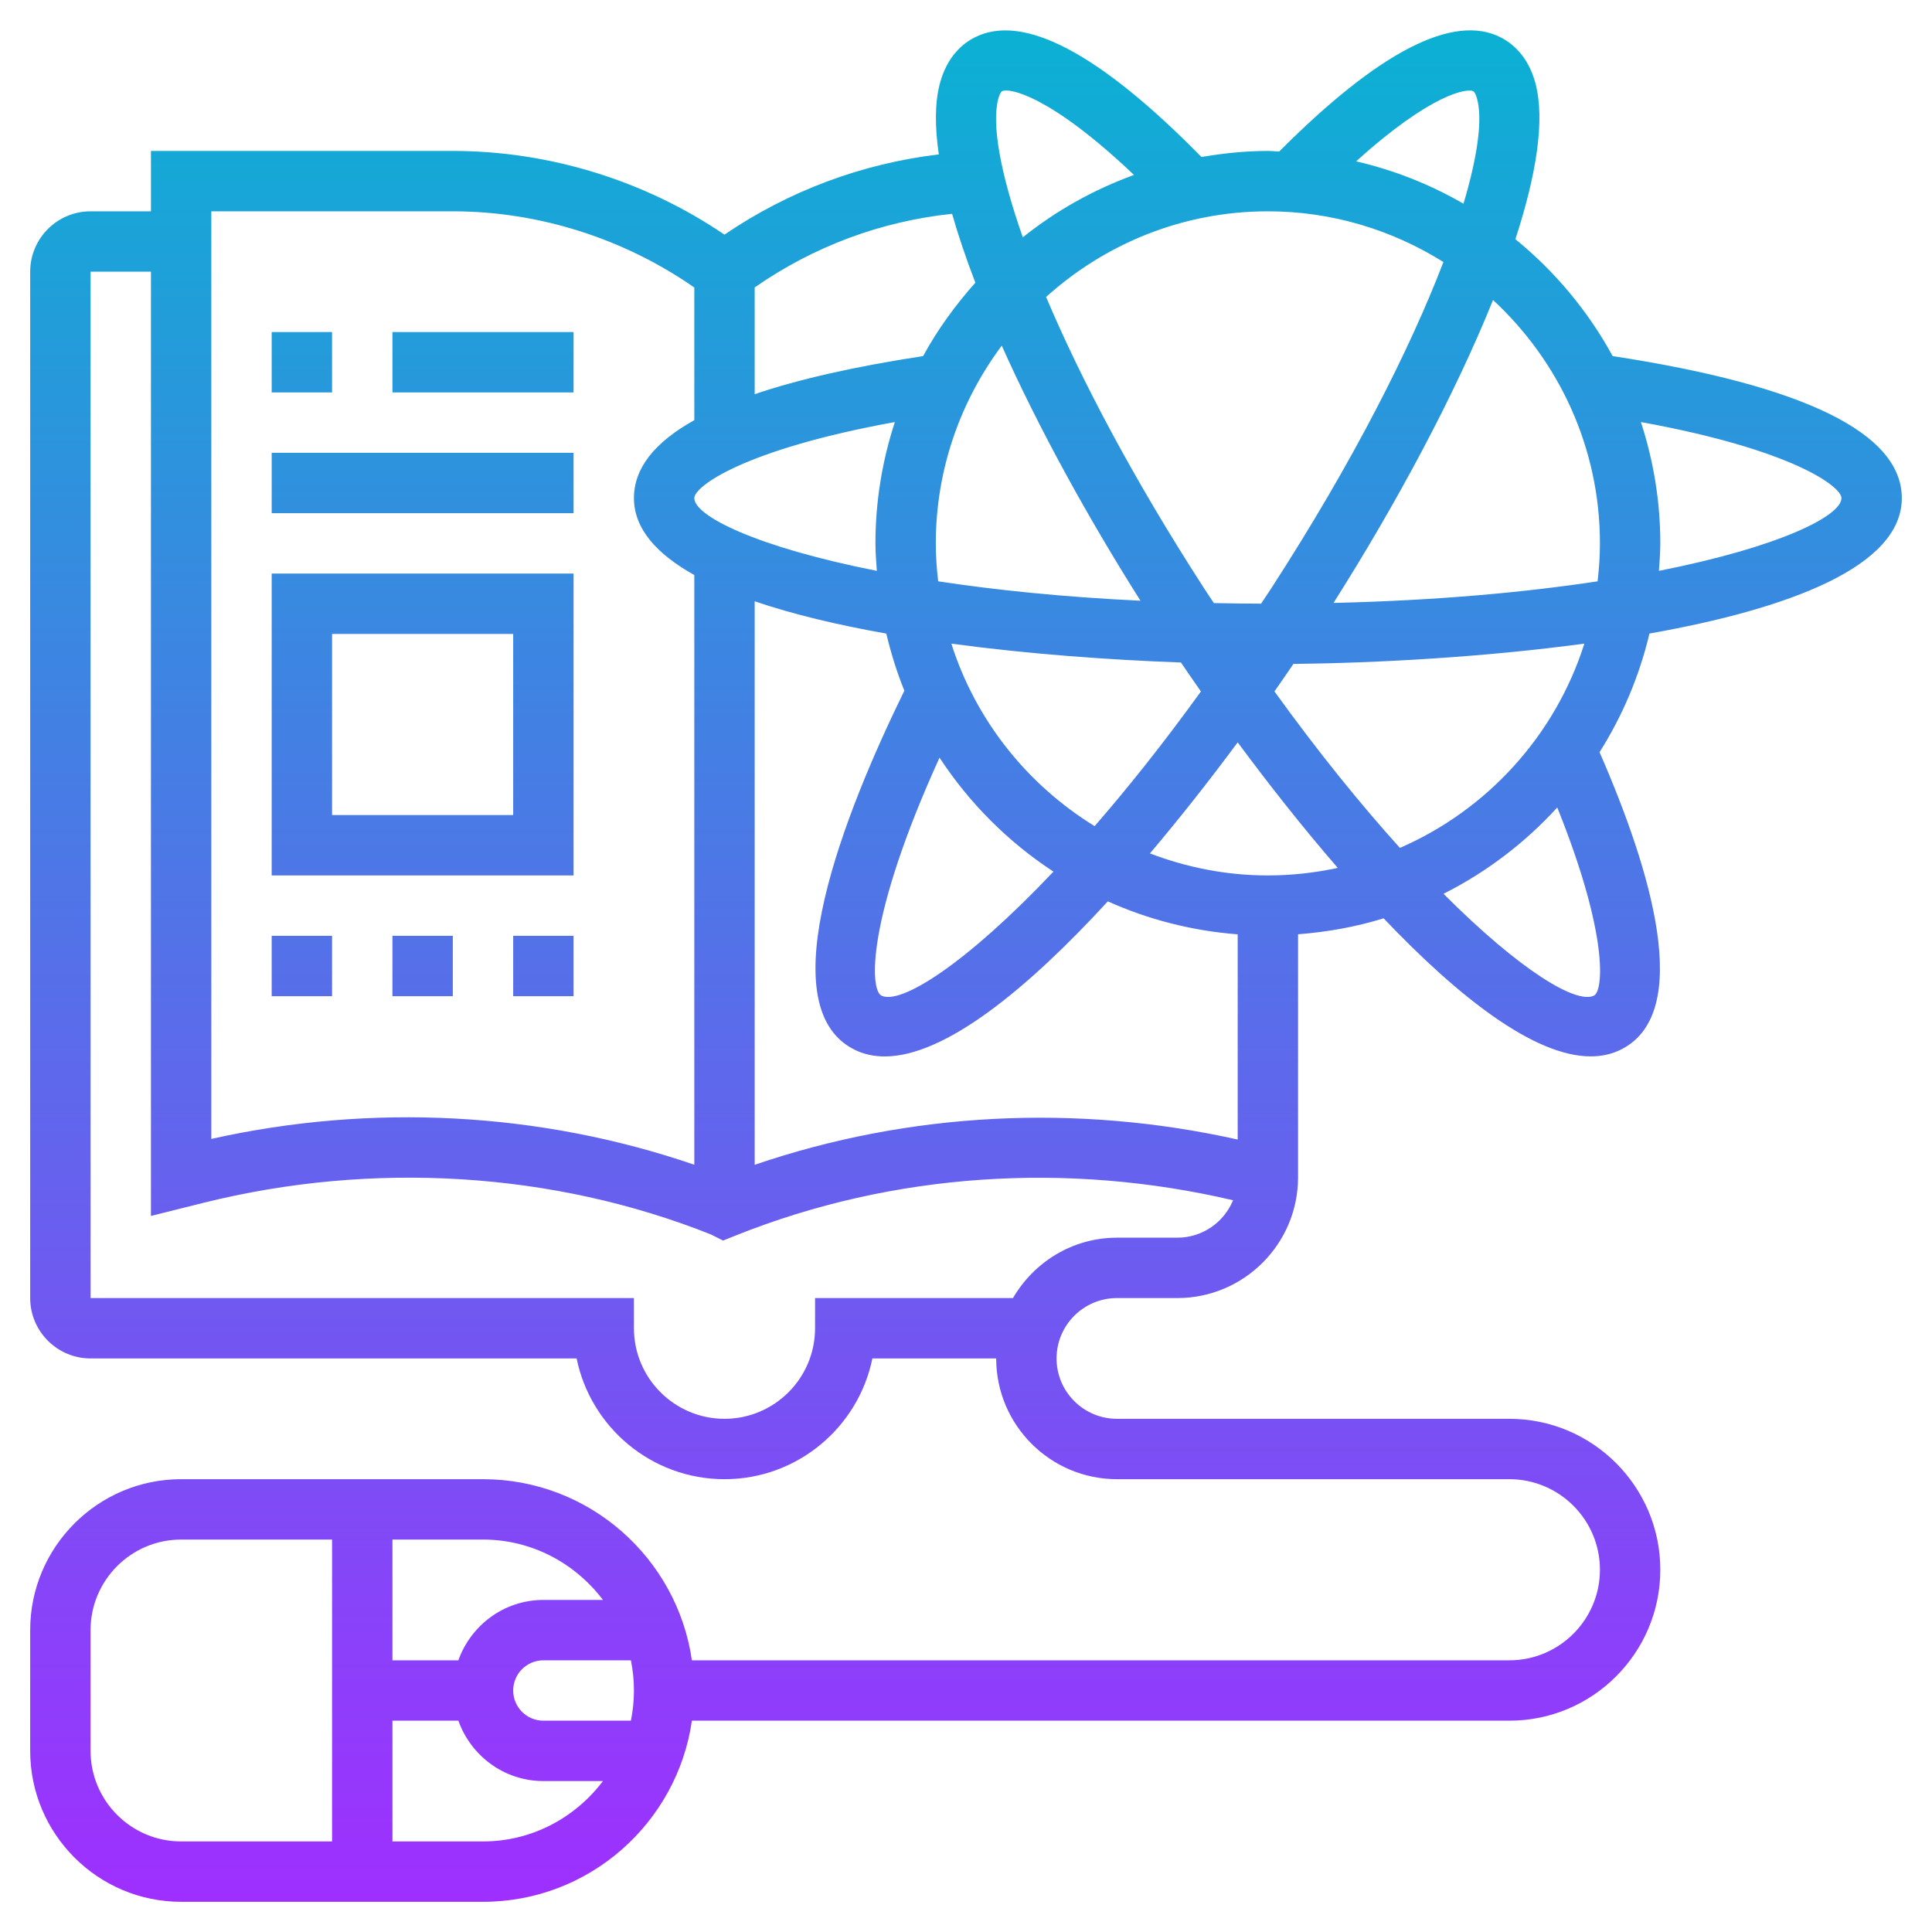 <svg id="_x33_0" enable-background="new 0 0 64 64" height="512" viewBox="0 0 64 64" width="512" xmlns="http://www.w3.org/2000/svg" xmlns:xlink="http://www.w3.org/1999/xlink"><linearGradient id="SVGID_1_" gradientUnits="userSpaceOnUse" x1="32" x2="32" y1="63" y2="1.007"><stop offset="0" stop-color="#9f2fff"/><stop offset="1" stop-color="#0bb1d3"/></linearGradient><path d="m53.421 11.796c-.814-1.492-1.913-2.806-3.222-3.873.695-2.128.988-3.948.665-5.161-.237-.892-.753-1.318-1.144-1.52-1.572-.811-4.048.469-7.343 3.776-.126-.002-.249-.018-.377-.018-.751 0-1.482.078-2.199.201-3.38-3.439-5.913-4.785-7.522-3.957-.391.201-.906.628-1.144 1.52-.169.633-.17 1.431-.035 2.351-2.55.304-4.974 1.209-7.101 2.658-2.639-1.794-5.806-2.773-8.999-2.773h-10v2h-2c-1.103 0-2 .897-2 2v34c0 1.103.897 2 2 2h16.101c.465 2.279 2.484 4 4.899 4s4.435-1.721 4.899-4h4.101c0 2.206 1.794 4 4 4h13c1.654 0 3 1.346 3 3s-1.346 3-3 3h-27.08c-.488-3.386-3.401-6-6.92-6h-10c-2.757 0-5 2.243-5 5v4c0 2.757 2.243 5 5 5h10c3.519 0 6.432-2.614 6.92-6h27.08c2.757 0 5-2.243 5-5s-2.243-5-5-5h-13c-1.103 0-2-.897-2-2s.897-2 2-2h2c2.206 0 4-1.794 4-4v-8.051c.978-.075 1.928-.248 2.834-.528 2.489 2.616 4.992 4.573 6.86 4.573.368 0 .713-.076 1.027-.238 2.383-1.227.977-5.921-.734-9.839.755-1.194 1.319-2.517 1.653-3.93 4.613-.818 8.36-2.215 8.36-4.487 0-2.151-3.228-3.732-9.579-4.704zm-33.447 41.204h-1.974c-1.302 0-2.402.839-2.816 2h-2.184v-4h3c1.627 0 3.061.793 3.974 2zm1.026 3c0 .342-.035.677-.101 1h-2.899c-.552 0-1-.448-1-1s.448-1 1-1h2.899c.066.323.101.658.101 1zm-18 2v-4c0-1.654 1.346-3 3-3h5v10h-5c-1.654 0-3-1.346-3-3zm13 3h-3v-4h2.184c.414 1.161 1.514 2 2.816 2h1.974c-.913 1.207-2.347 2-3.974 2zm37-43c0 .426-.03.844-.077 1.257-2.397.363-5.307.635-8.749.716 2.068-3.263 4.005-6.86 5.285-10.035 2.171 2.011 3.541 4.876 3.541 8.062zm-12 19.749c-5.308-1.186-10.871-.917-16 .837v-18.668c1.27.435 2.763.787 4.36 1.07.154.65.351 1.283.598 1.892-1.95 3.982-4.526 10.411-1.679 11.878.314.162.658.238 1.027.238 2.001 0 4.731-2.239 7.392-5.137 1.332.598 2.779.975 4.302 1.092zm-11.357-23.768c-.413 1.267-.643 2.616-.643 4.019 0 .307.025.608.046.91-4.007-.791-6.046-1.822-6.046-2.41 0-.384 1.629-1.608 6.643-2.519zm8.137 5.919c-2.568-.123-4.796-.354-6.702-.643-.048-.413-.078-.831-.078-1.257 0-2.455.819-4.718 2.184-6.55 1.232 2.753 2.867 5.716 4.596 8.45zm-8.585 13.079c-.378-.195-.513-2.515 1.928-7.881.985 1.504 2.27 2.79 3.774 3.776-2.932 3.096-5.079 4.427-5.702 4.105zm2.32-11.657c2.558.345 5.236.538 7.605.624.213.313.432.631.662.959-1.238 1.715-2.418 3.193-3.521 4.462-2.229-1.371-3.939-3.505-4.746-6.045zm17.29-18.301c.033.018.087.104.127.258.179.67.025 1.871-.452 3.469-1.096-.634-2.29-1.111-3.556-1.403 2.48-2.243 3.674-2.427 3.881-2.324zm-.99 5.659c-1.109 2.889-2.996 6.626-5.705 10.813-.113.174-.223.333-.335.504-.534-.001-1.052-.009-1.563-.019-.108-.164-.214-.317-.322-.485-2.359-3.648-4.094-6.953-5.237-9.656 1.95-1.757 4.521-2.837 7.347-2.837 2.136 0 4.125.622 5.815 1.68zm-14.747-5.402c.04-.153.094-.24.127-.258.223-.113 1.563.11 4.37 2.775-1.344.49-2.587 1.187-3.683 2.067-.76-2.163-1.032-3.766-.814-4.584zm-.758 6.086c-.662.743-1.251 1.552-1.731 2.432-2.253.345-4.118.765-5.579 1.262v-3.536c1.947-1.357 4.182-2.192 6.539-2.439.205.721.466 1.486.771 2.281zm-25.31-2.364h8c2.847 0 5.664.899 8 2.524v4.394c-1.328.74-2 1.601-2 2.581 0 1.017.757 1.857 2 2.55v19.534c-5.128-1.755-10.691-2.04-16-.855zm32 34h-2c-1.474 0-2.75.81-3.444 2h-6.556v1c0 1.654-1.346 3-3 3s-3-1.346-3-3v-1h-18v-34h2v31.28l1.735-.434c5.597-1.396 11.593-1.035 16.817 1.048l.401.201.417-.167c5.217-2.088 11.001-2.45 16.477-1.168-.299.727-1.014 1.24-1.847 1.24zm3-12c-1.377 0-2.691-.266-3.907-.73 1.018-1.201 2-2.454 2.907-3.679 1.028 1.389 2.152 2.817 3.315 4.159-.747.161-1.521.25-2.315.25zm10.805 3.979c-.571.294-2.425-.804-4.987-3.371 1.427-.718 2.701-1.69 3.768-2.859 1.707 4.237 1.523 6.074 1.219 6.23zm-6.431-4.891c-1.276-1.414-2.678-3.135-4.156-5.184.218-.311.425-.612.628-.91 2.786-.032 6.313-.224 9.638-.673-.964 3.039-3.215 5.507-6.11 6.767zm8.58-9.178c.021-.302.046-.603.046-.91 0-1.403-.23-2.752-.643-4.019 5.014.911 6.643 2.135 6.643 2.519 0 .588-2.039 1.619-6.046 2.41zm-45.954 12.09h2v2h-2zm6 2h-2v-2h2zm2-2h2v2h-2zm2-12h-10v10h10zm-2 8h-6v-6h6zm2-10h-10v-2h10zm-8-4h-2v-2h2zm8 0h-6v-2h6z" fill="url(#SVGID_1_)"/></svg>